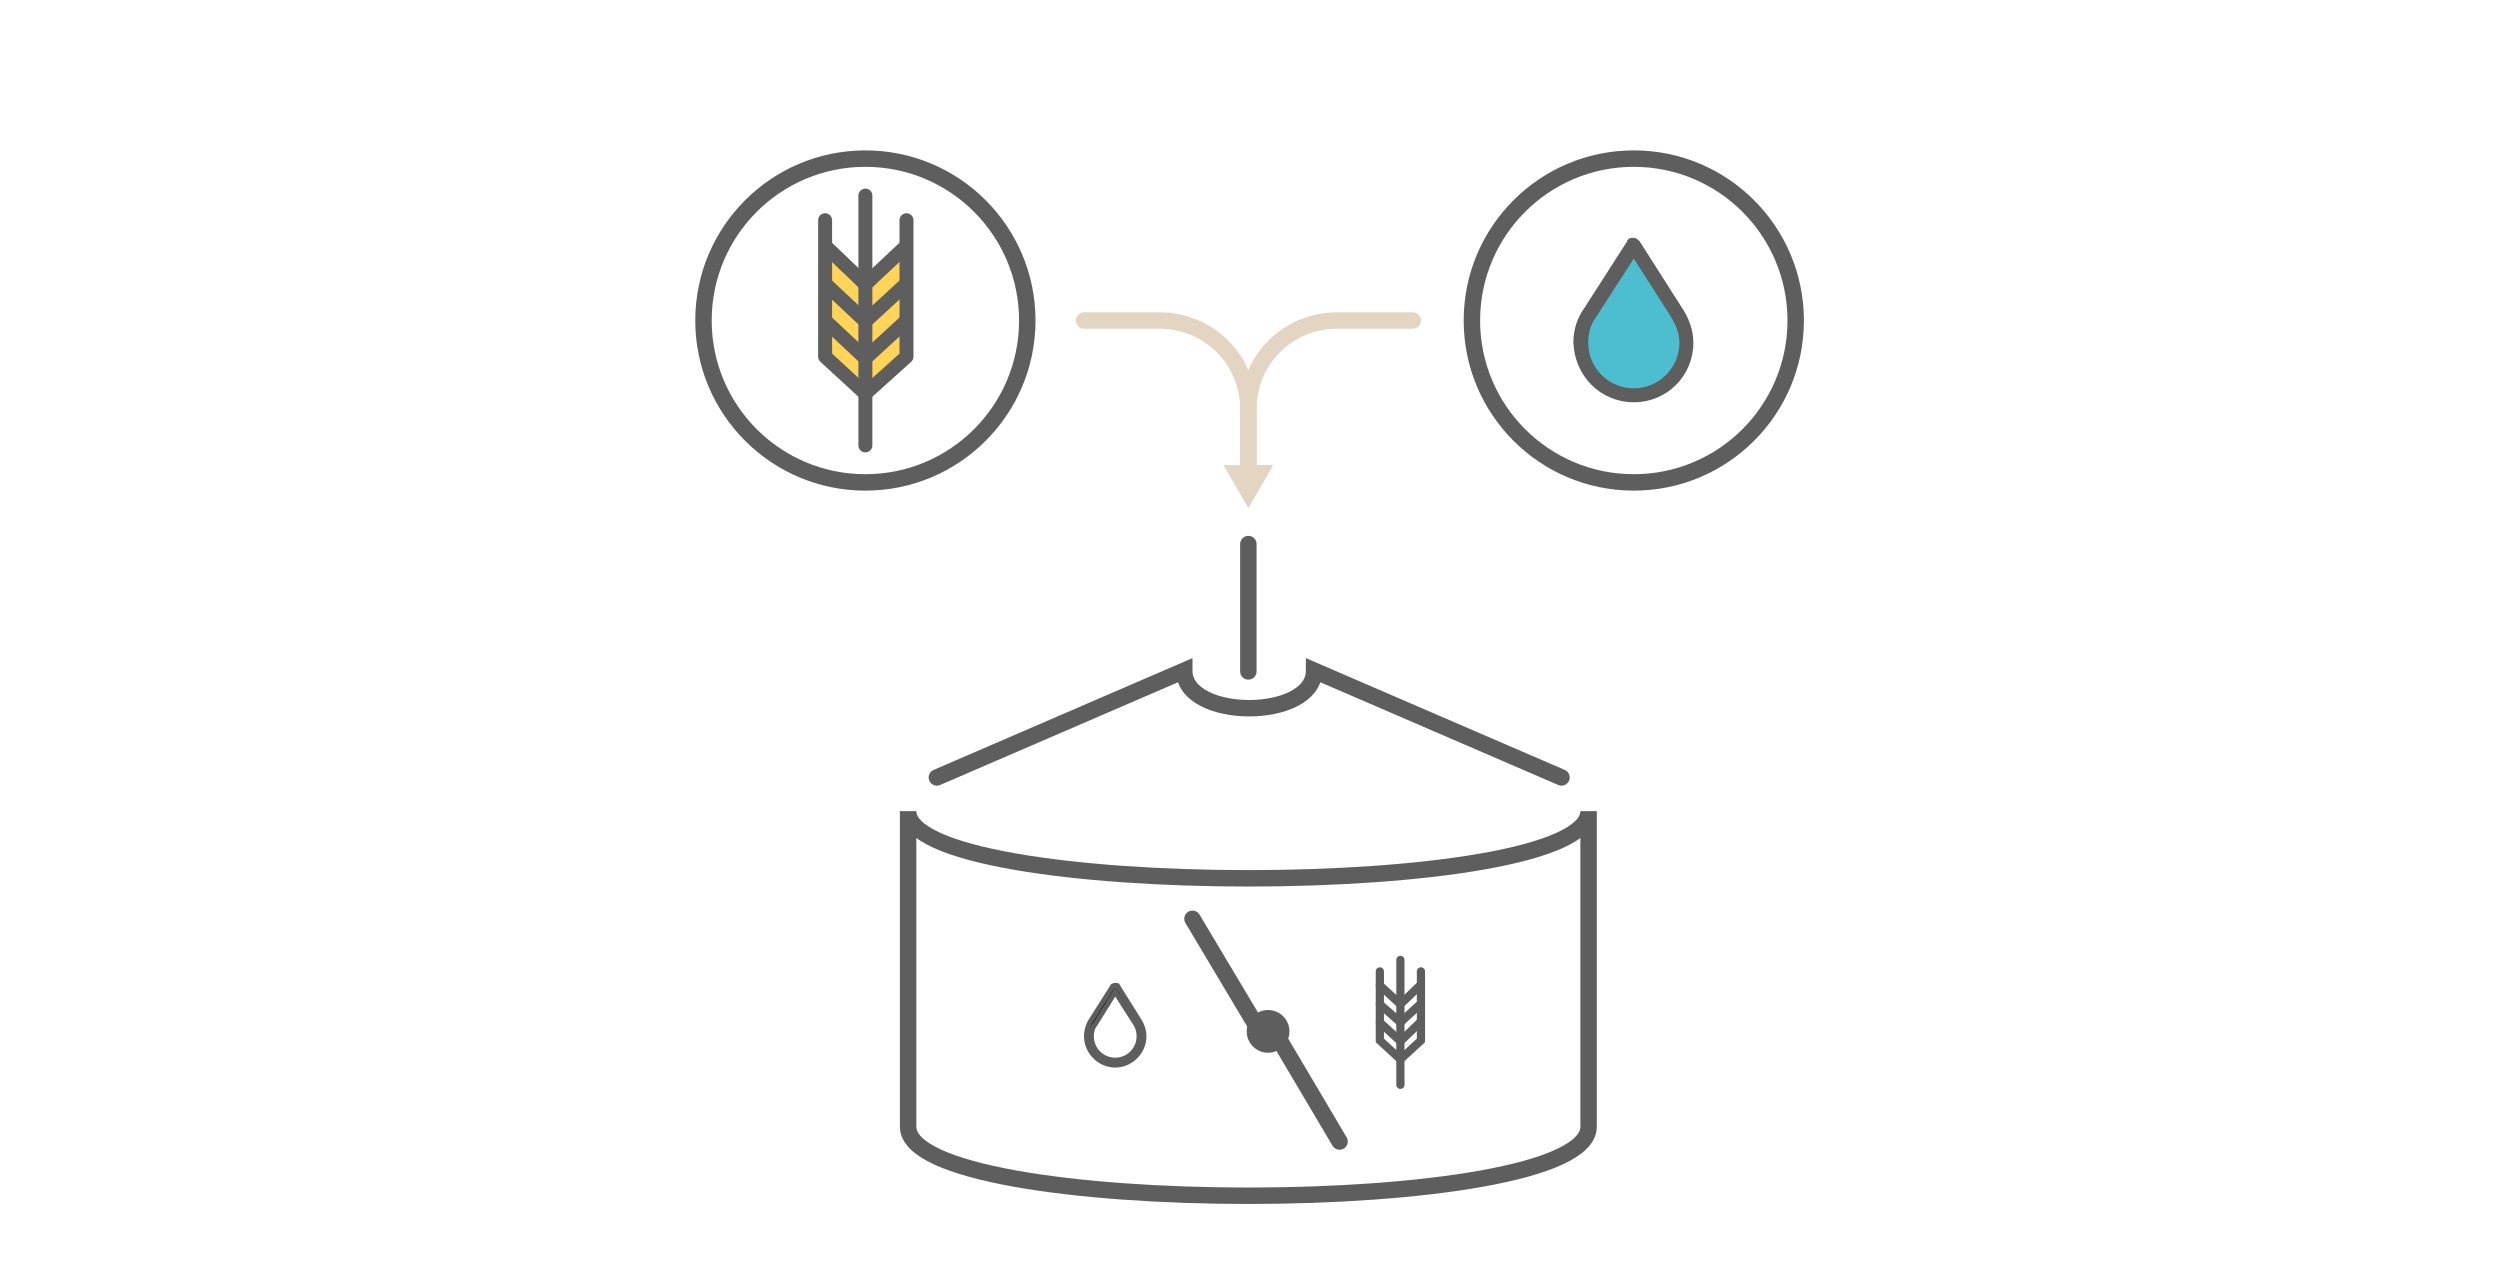 <?xml version="1.0" encoding="utf-8"?>
<!-- Generator: Adobe Illustrator 22.0.1, SVG Export Plug-In . SVG Version: 6.00 Build 0)  -->
<svg version="1.1" id="Capa_1" xmlns="http://www.w3.org/2000/svg" xmlns:xlink="http://www.w3.org/1999/xlink" x="0px" y="0px"
	 viewBox="0 0 304.2 154.7" style="enable-background:new 0 0 304.2 154.7;" xml:space="preserve">
<style type="text/css">
	.st0{fill:#4DBED0;}
	.st1{fill:#FFD45B;}
	.st2{fill:none;stroke:#5E5E5E;stroke-width:2;stroke-linecap:round;stroke-miterlimit:10;}
	.st3{stroke:#5E5E5E;stroke-width:0.6;stroke-miterlimit:10;}
	.st4{fill:none;stroke:#5E5E5E;stroke-linecap:round;stroke-miterlimit:10;}
	.st5{fill:#5E5E5E;}
	.st6{fill:none;stroke:#E4D5C2;stroke-width:2;stroke-linecap:round;stroke-miterlimit:10;}
	.st7{fill:#E4D5C2;}
	.st8{fill:#5E5E5E;stroke:#5E5E5E;stroke-width:0.5;stroke-miterlimit:10;}
	.st9{fill:none;stroke:#5E5E5E;stroke-width:2;stroke-miterlimit:10;}
	.st10{fill:none;stroke:#5E5E5E;stroke-width:1.7;stroke-linecap:round;stroke-linejoin:round;stroke-miterlimit:10;}
</style>
<path class="st0" d="M199.1,30.1l-5.7,8.9l-0.7,3.3l1.4,3.5l4,2.5c0,0,4.5-1.3,4.9-1.5c0.4-0.1,2.5-3.1,2.5-3.1l-0.1-3.8l-4.4-7.7
	L199.1,30.1z"/>
<polygon class="st1" points="105.3,34 100.4,29.6 100.4,43.8 105.2,47.4 110.2,43.7 110.2,29.3 "/>
<path class="st2" d="M193.3,137.1c0,11.2-82.8,11.2-82.8,0V98.7c0,10.9,82.8,10.9,82.8,0V137.1z"/>
<path class="st2" d="M114,94.6l30.1-13c0,6.1,15.8,6.1,15.8,0l30.1,13"/>
<line class="st2" x1="151.9" y1="66.2" x2="151.9" y2="81.7"/>
<path class="st3" d="M135.7,129.6c1.9,0,3.5-1.6,3.5-3.5c0-0.8-0.3-1.5-0.7-2.1l-2.5-4c0-0.1-0.1-0.1-0.2-0.1h-0.1c0,0,0,0-0.1,0
	l0,0c-0.1,0-0.1,0.1-0.2,0.1l-2.6,4.1l0,0l0,0l0,0c-0.4,0.6-0.6,1.3-0.6,2C132.2,128,133.8,129.6,135.7,129.6z M133.2,124.7
	L133.2,124.7l0.2-0.3l2.3-3.7l2.3,3.6l0,0l0,0c0.3,0.4,0.6,1,0.6,1.8c0,1.6-1.3,2.9-2.9,2.9c-1.6,0-2.9-1.3-2.9-2.9
	C132.8,125.6,132.9,125.1,133.2,124.7z"/>
<g>
	<line class="st4" x1="170.4" y1="116.8" x2="170.4" y2="132"/>
	<polyline class="st4" points="167.9,118.2 167.9,126.6 170.4,128.9 	"/>
	<line class="st4" x1="167.9" y1="119.9" x2="170.4" y2="122.2"/>
	<line class="st4" x1="167.9" y1="122.2" x2="170.4" y2="124.4"/>
	<line class="st4" x1="167.9" y1="124.4" x2="170.4" y2="126.7"/>
	<polyline class="st4" points="172.9,118.2 172.9,126.6 170.4,128.9 	"/>
	<line class="st4" x1="172.8" y1="119.9" x2="170.4" y2="122.2"/>
	<line class="st4" x1="172.8" y1="122.2" x2="170.4" y2="124.4"/>
	<line class="st4" x1="172.8" y1="124.4" x2="170.4" y2="126.7"/>
</g>
<circle class="st5" cx="154.3" cy="125.5" r="2.6"/>
<line class="st2" x1="145.1" y1="111.8" x2="152.8" y2="124.7"/>
<line class="st2" x1="155.3" y1="125.9" x2="163" y2="138.9"/>
<g>
	<g>
		<path class="st6" d="M171.9,39h-9.2c-6,0-10.8,4.8-10.8,10.8v7.7"/>
		<g>
			<polygon class="st7" points="148.9,56.6 151.9,61.8 154.9,56.6 			"/>
		</g>
	</g>
</g>
<g>
	<g>
		<path class="st6" d="M131.9,39h9.2c6,0,10.8,4.8,10.8,10.8v7.7"/>
		<g>
			<polygon class="st7" points="148.9,56.6 151.9,61.8 154.9,56.6 			"/>
		</g>
	</g>
</g>
<path class="st8" d="M198.8,48.7c3.9,0,7-3.1,7-7c0-1.6-0.6-3-1.4-4.2l-5.1-8c-0.1-0.1-0.2-0.2-0.4-0.3c-0.1,0-0.1,0-0.2,0h-0.1
	c0,0,0,0-0.1,0c-0.1,0-0.3,0.1-0.3,0.3l-5.2,8.1l0,0l0,0l0,0c-0.8,1.1-1.3,2.5-1.3,4C191.8,45.6,194.9,48.7,198.8,48.7z M193.7,38.9
	L193.7,38.9l0.4-0.6l4.7-7.3l4.6,7.2l0,0l0,0c0.5,0.8,1.2,2,1.2,3.5c0,3.2-2.6,5.8-5.8,5.8s-5.8-2.6-5.8-5.8
	C193,40.8,193.2,39.8,193.7,38.9z"/>
<circle class="st9" cx="198.8" cy="39" r="19.7"/>
<g>
	<line class="st10" x1="105.3" y1="23.8" x2="105.3" y2="54.2"/>
	<polyline class="st10" points="100.4,26.8 100.4,43.4 105.3,47.9 	"/>
	<line class="st10" x1="100.5" y1="30" x2="105.3" y2="34.6"/>
	<line class="st10" x1="100.5" y1="34.6" x2="105.3" y2="39.1"/>
	<line class="st10" x1="100.5" y1="39.1" x2="105.3" y2="43.6"/>
	<polyline class="st10" points="110.3,26.8 110.3,43.4 105.3,47.9 	"/>
	<line class="st10" x1="110.2" y1="30" x2="105.3" y2="34.6"/>
	<line class="st10" x1="110.2" y1="34.6" x2="105.3" y2="39.1"/>
	<line class="st10" x1="110.2" y1="39.1" x2="105.3" y2="43.6"/>
</g>
<circle class="st9" cx="105.3" cy="39" r="19.7"/>
</svg>

